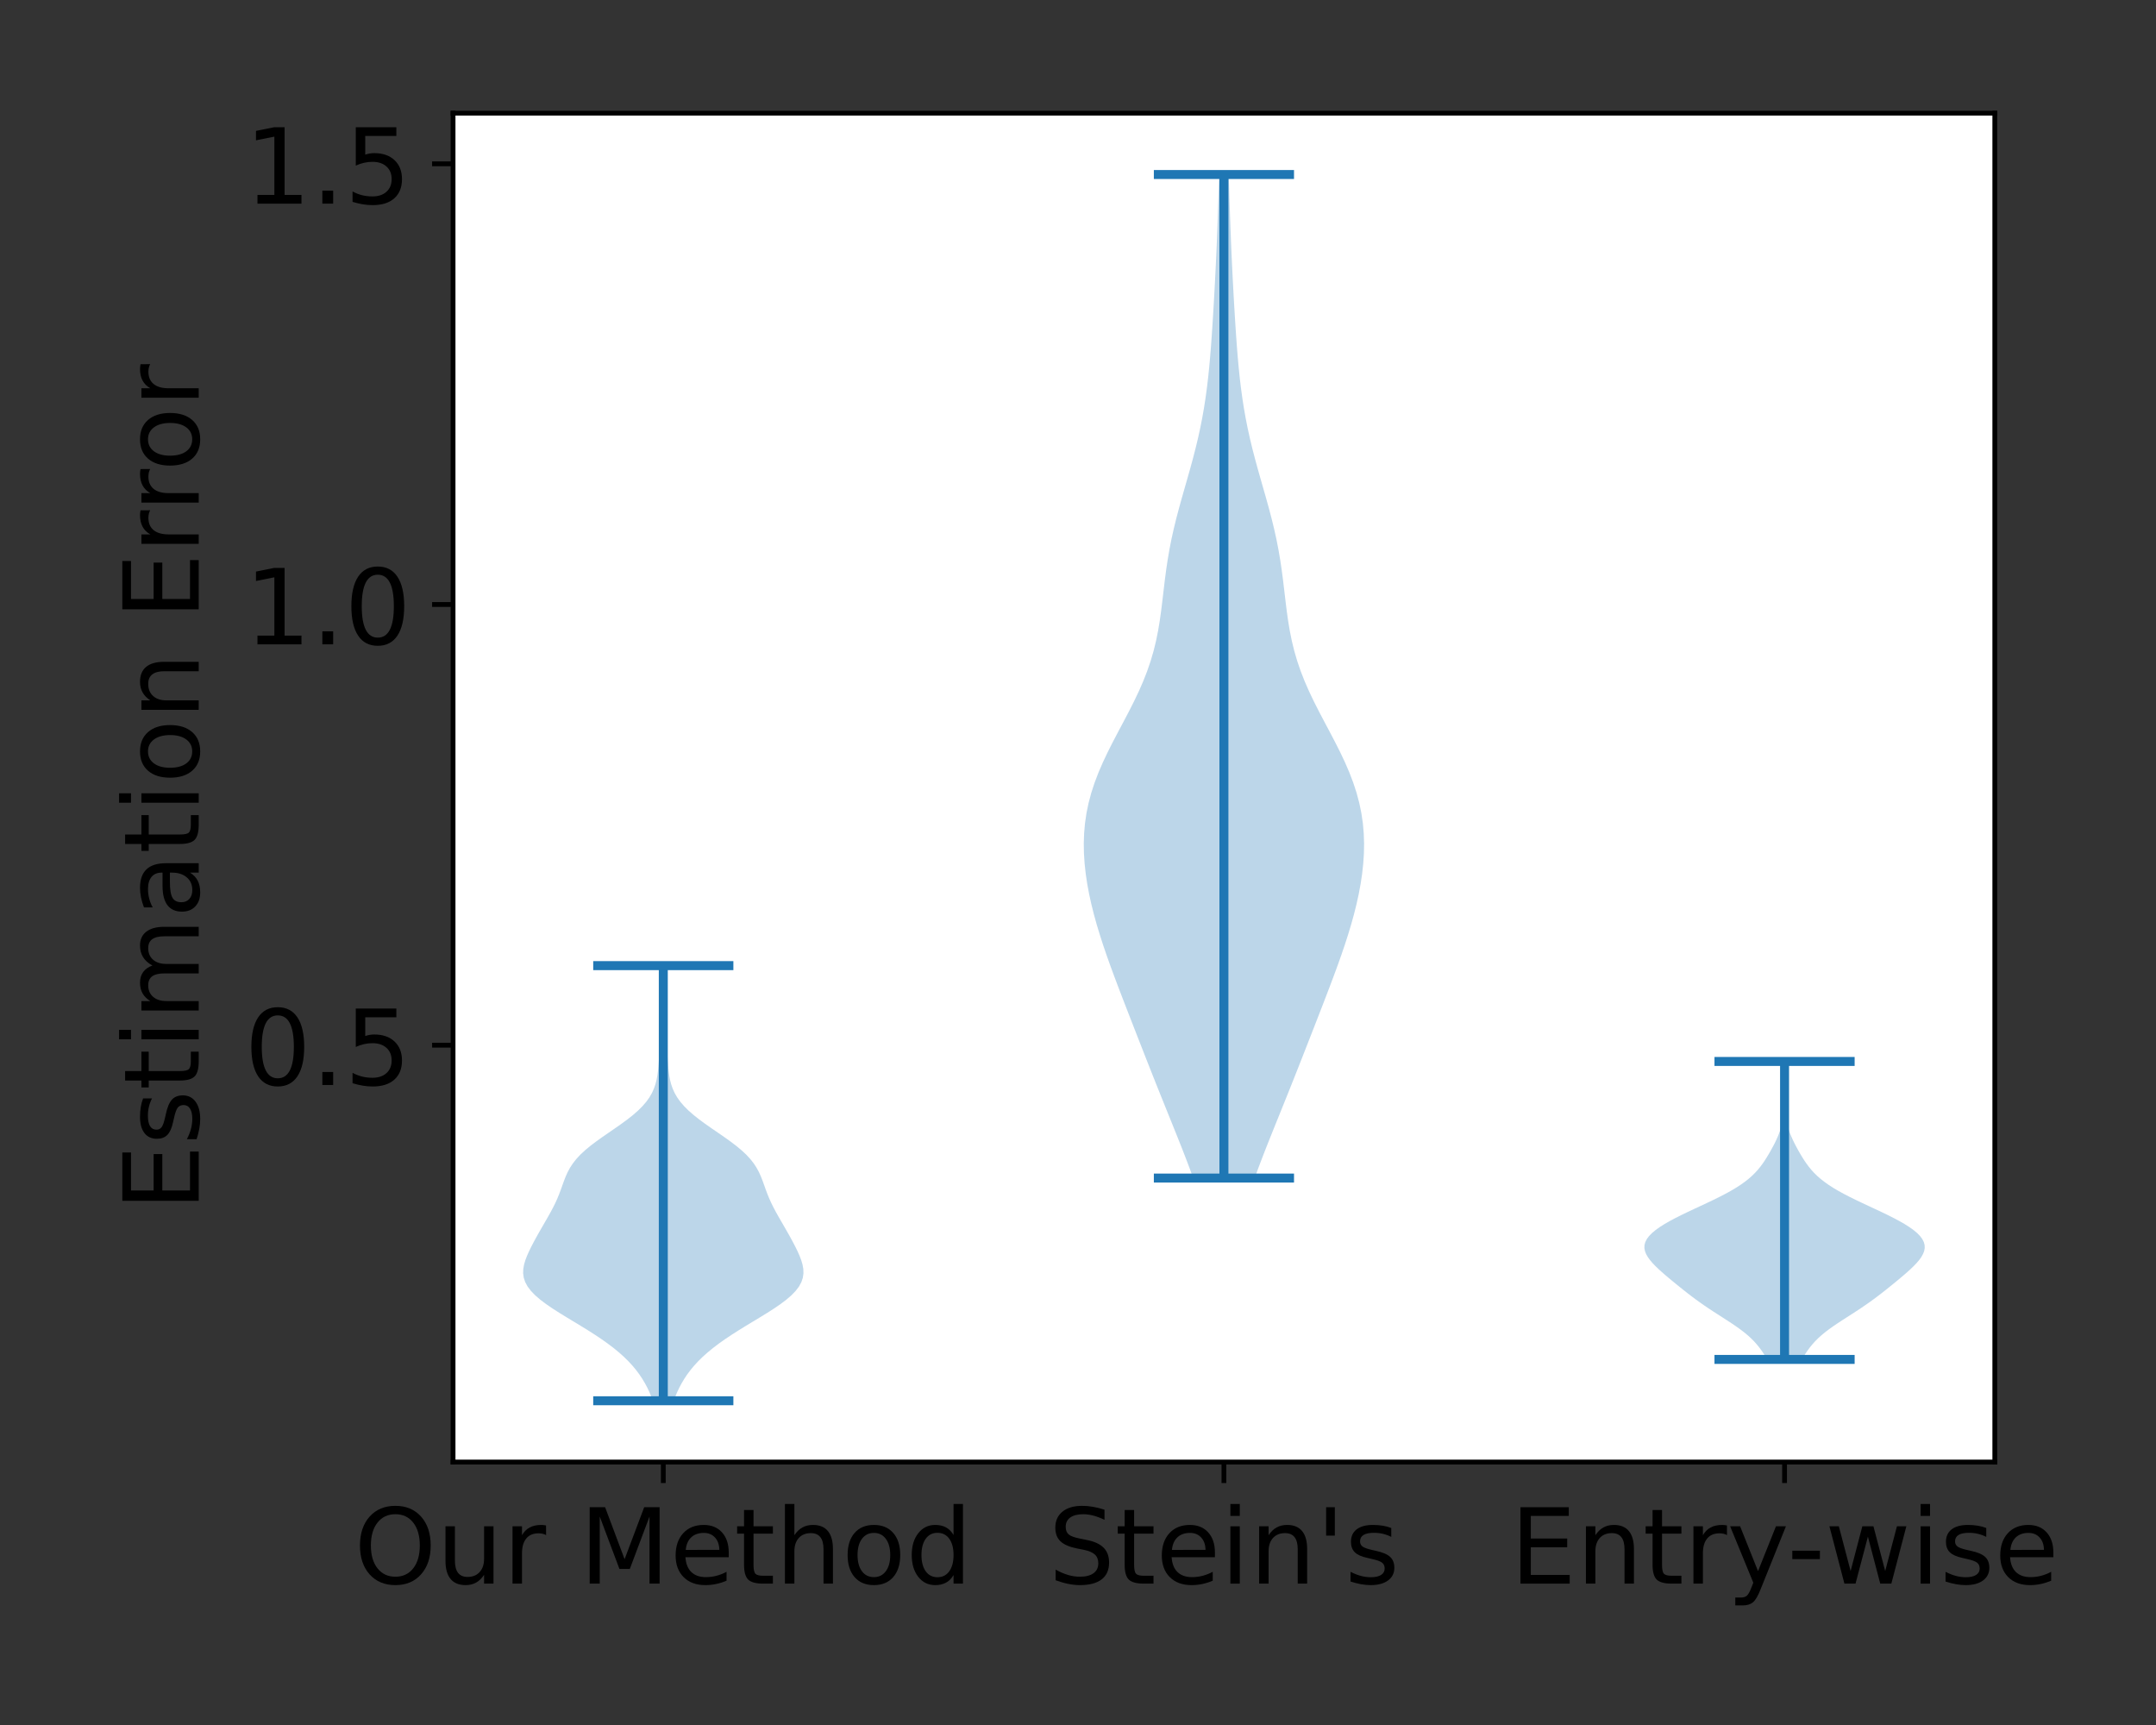 <?xml version="1.0" encoding="utf-8" standalone="no"?>
<!DOCTYPE svg PUBLIC "-//W3C//DTD SVG 1.1//EN"
  "http://www.w3.org/Graphics/SVG/1.1/DTD/svg11.dtd">
<!-- Created with matplotlib (https://matplotlib.org/) -->
<svg height="288pt" version="1.1" viewBox="0 0 360 288" width="360pt" xmlns="http://www.w3.org/2000/svg" xmlns:xlink="http://www.w3.org/1999/xlink">
 <rect x="0" y="0" width="360" height="288" fill="#333333" stroke="none"/>
 <defs>
  <style type="text/css">*{stroke-linecap:butt;stroke-linejoin:round;}</style>
 </defs>
 <g id="figure_1">
  <g id="patch_1">
   <path d="M 0 288 
L 360 288 
L 360 0 
L 0 0 
z
" style="fill:none;"/>
  </g>
  <g id="axes_1">
   <g id="patch_2">
    <path d="M 75.65 244.1 
L 333.083 244.1 
L 333.083 18.9 
L 75.65 18.9 
z
" style="fill:#ffffff;"/>
   </g>
   <g id="PolyCollection_1">
    <path clip-path="url(#pb902896a4b)" d="M 112.494 233.864 
L 109.015 233.864 
L 108.736 233.13 
L 108.424 232.396 
L 108.075 231.662 
L 107.683 230.928 
L 107.245 230.195 
L 106.754 229.461 
L 106.206 228.727 
L 105.595 227.993 
L 104.917 227.259 
L 104.169 226.526 
L 103.348 225.792 
L 102.453 225.058 
L 101.487 224.324 
L 100.452 223.59 
L 99.355 222.857 
L 98.205 222.123 
L 97.015 221.389 
L 95.803 220.655 
L 94.588 219.921 
L 93.395 219.188 
L 92.249 218.454 
L 91.177 217.72 
L 90.205 216.986 
L 89.356 216.252 
L 88.648 215.519 
L 88.093 214.785 
L 87.696 214.051 
L 87.452 213.317 
L 87.351 212.583 
L 87.377 211.85 
L 87.51 211.116 
L 87.727 210.382 
L 88.008 209.648 
L 88.334 208.914 
L 88.693 208.181 
L 89.074 207.447 
L 89.47 206.713 
L 89.878 205.979 
L 90.296 205.246 
L 90.719 204.512 
L 91.144 203.778 
L 91.565 203.044 
L 91.974 202.31 
L 92.364 201.577 
L 92.727 200.843 
L 93.059 200.109 
L 93.36 199.375 
L 93.637 198.641 
L 93.899 197.908 
L 94.163 197.174 
L 94.449 196.44 
L 94.779 195.706 
L 95.174 194.972 
L 95.653 194.239 
L 96.23 193.505 
L 96.912 192.771 
L 97.7 192.037 
L 98.585 191.303 
L 99.552 190.57 
L 100.579 189.836 
L 101.641 189.102 
L 102.709 188.368 
L 103.756 187.634 
L 104.755 186.901 
L 105.684 186.167 
L 106.524 185.433 
L 107.264 184.699 
L 107.898 183.965 
L 108.425 183.232 
L 108.851 182.498 
L 109.184 181.764 
L 109.438 181.03 
L 109.626 180.296 
L 109.762 179.563 
L 109.86 178.829 
L 109.933 178.095 
L 109.991 177.361 
L 110.042 176.627 
L 110.092 175.894 
L 110.143 175.16 
L 110.196 174.426 
L 110.25 173.692 
L 110.304 172.958 
L 110.353 172.225 
L 110.396 171.491 
L 110.43 170.757 
L 110.452 170.023 
L 110.461 169.289 
L 110.456 168.556 
L 110.438 167.822 
L 110.408 167.088 
L 110.369 166.354 
L 110.324 165.62 
L 110.276 164.887 
L 110.23 164.153 
L 110.189 163.419 
L 110.157 162.685 
L 110.137 161.951 
L 110.13 161.218 
L 111.379 161.218 
L 111.379 161.218 
L 111.372 161.951 
L 111.352 162.685 
L 111.32 163.419 
L 111.279 164.153 
L 111.233 164.887 
L 111.185 165.62 
L 111.14 166.354 
L 111.101 167.088 
L 111.071 167.822 
L 111.053 168.556 
L 111.048 169.289 
L 111.057 170.023 
L 111.079 170.757 
L 111.113 171.491 
L 111.156 172.225 
L 111.205 172.958 
L 111.259 173.692 
L 111.313 174.426 
L 111.366 175.16 
L 111.417 175.894 
L 111.467 176.627 
L 111.518 177.361 
L 111.576 178.095 
L 111.649 178.829 
L 111.747 179.563 
L 111.883 180.296 
L 112.071 181.03 
L 112.325 181.764 
L 112.658 182.498 
L 113.084 183.232 
L 113.611 183.965 
L 114.245 184.699 
L 114.985 185.433 
L 115.825 186.167 
L 116.754 186.901 
L 117.753 187.634 
L 118.8 188.368 
L 119.868 189.102 
L 120.93 189.836 
L 121.957 190.57 
L 122.924 191.303 
L 123.809 192.037 
L 124.596 192.771 
L 125.279 193.505 
L 125.856 194.239 
L 126.335 194.972 
L 126.73 195.706 
L 127.06 196.44 
L 127.346 197.174 
L 127.61 197.908 
L 127.872 198.641 
L 128.149 199.375 
L 128.45 200.109 
L 128.782 200.843 
L 129.145 201.577 
L 129.535 202.31 
L 129.944 203.044 
L 130.365 203.778 
L 130.79 204.512 
L 131.213 205.246 
L 131.631 205.979 
L 132.039 206.713 
L 132.435 207.447 
L 132.816 208.181 
L 133.175 208.914 
L 133.501 209.648 
L 133.782 210.382 
L 133.999 211.116 
L 134.132 211.85 
L 134.157 212.583 
L 134.057 213.317 
L 133.813 214.051 
L 133.416 214.785 
L 132.861 215.519 
L 132.153 216.252 
L 131.304 216.986 
L 130.332 217.72 
L 129.26 218.454 
L 128.114 219.188 
L 126.921 219.921 
L 125.706 220.655 
L 124.494 221.389 
L 123.304 222.123 
L 122.154 222.857 
L 121.057 223.59 
L 120.022 224.324 
L 119.056 225.058 
L 118.161 225.792 
L 117.34 226.526 
L 116.592 227.259 
L 115.914 227.993 
L 115.303 228.727 
L 114.755 229.461 
L 114.264 230.195 
L 113.826 230.928 
L 113.434 231.662 
L 113.085 232.396 
L 112.773 233.13 
L 112.494 233.864 
z
" style="fill:#1f77b4;fill-opacity:0.3;"/>
   </g>
   <g id="PolyCollection_2">
    <path clip-path="url(#pb902896a4b)" d="M 209.5 196.682 
L 199.233 196.682 
L 198.614 194.99 
L 197.972 193.298 
L 197.313 191.605 
L 196.641 189.913 
L 195.961 188.22 
L 195.278 186.528 
L 194.595 184.836 
L 193.913 183.143 
L 193.235 181.451 
L 192.562 179.758 
L 191.892 178.066 
L 191.226 176.374 
L 190.563 174.681 
L 189.902 172.989 
L 189.241 171.297 
L 188.582 169.604 
L 187.925 167.912 
L 187.272 166.219 
L 186.625 164.527 
L 185.989 162.835 
L 185.367 161.142 
L 184.765 159.45 
L 184.188 157.757 
L 183.642 156.065 
L 183.13 154.373 
L 182.66 152.68 
L 182.236 150.988 
L 181.863 149.296 
L 181.547 147.603 
L 181.293 145.911 
L 181.107 144.218 
L 180.995 142.526 
L 180.963 140.834 
L 181.02 139.141 
L 181.169 137.449 
L 181.417 135.756 
L 181.767 134.064 
L 182.219 132.372 
L 182.771 130.679 
L 183.416 128.987 
L 184.146 127.295 
L 184.946 125.602 
L 185.799 123.91 
L 186.686 122.217 
L 187.585 120.525 
L 188.474 118.833 
L 189.332 117.14 
L 190.14 115.448 
L 190.881 113.756 
L 191.546 112.063 
L 192.126 110.371 
L 192.62 108.678 
L 193.034 106.986 
L 193.375 105.294 
L 193.656 103.601 
L 193.892 101.909 
L 194.1 100.216 
L 194.298 98.524 
L 194.5 96.832 
L 194.722 95.139 
L 194.974 93.447 
L 195.264 91.755 
L 195.596 90.062 
L 195.97 88.37 
L 196.382 86.677 
L 196.826 84.985 
L 197.294 83.293 
L 197.775 81.6 
L 198.26 79.908 
L 198.738 78.215 
L 199.199 76.523 
L 199.636 74.831 
L 200.043 73.138 
L 200.414 71.446 
L 200.749 69.754 
L 201.046 68.061 
L 201.307 66.369 
L 201.536 64.676 
L 201.735 62.984 
L 201.908 61.292 
L 202.061 59.599 
L 202.198 57.907 
L 202.321 56.214 
L 202.435 54.522 
L 202.542 52.83 
L 202.644 51.137 
L 202.741 49.445 
L 202.833 47.753 
L 202.921 46.06 
L 203.005 44.368 
L 203.084 42.675 
L 203.158 40.983 
L 203.226 39.291 
L 203.29 37.598 
L 203.35 35.906 
L 203.407 34.214 
L 203.461 32.521 
L 203.514 30.829 
L 203.566 29.136 
L 205.167 29.136 
L 205.167 29.136 
L 205.219 30.829 
L 205.272 32.521 
L 205.326 34.214 
L 205.383 35.906 
L 205.442 37.598 
L 205.507 39.291 
L 205.575 40.983 
L 205.649 42.675 
L 205.728 44.368 
L 205.812 46.06 
L 205.9 47.753 
L 205.992 49.445 
L 206.089 51.137 
L 206.191 52.83 
L 206.298 54.522 
L 206.412 56.214 
L 206.535 57.907 
L 206.672 59.599 
L 206.825 61.292 
L 206.998 62.984 
L 207.197 64.676 
L 207.426 66.369 
L 207.687 68.061 
L 207.984 69.754 
L 208.319 71.446 
L 208.69 73.138 
L 209.097 74.831 
L 209.534 76.523 
L 209.995 78.215 
L 210.473 79.908 
L 210.958 81.6 
L 211.439 83.293 
L 211.907 84.985 
L 212.351 86.677 
L 212.763 88.37 
L 213.137 90.062 
L 213.469 91.755 
L 213.759 93.447 
L 214.011 95.139 
L 214.233 96.832 
L 214.435 98.524 
L 214.633 100.216 
L 214.841 101.909 
L 215.077 103.601 
L 215.358 105.294 
L 215.699 106.986 
L 216.112 108.678 
L 216.607 110.371 
L 217.187 112.063 
L 217.851 113.756 
L 218.593 115.448 
L 219.401 117.14 
L 220.259 118.833 
L 221.148 120.525 
L 222.047 122.217 
L 222.934 123.91 
L 223.787 125.602 
L 224.587 127.295 
L 225.317 128.987 
L 225.962 130.679 
L 226.514 132.372 
L 226.966 134.064 
L 227.316 135.756 
L 227.564 137.449 
L 227.713 139.141 
L 227.769 140.834 
L 227.738 142.526 
L 227.626 144.218 
L 227.44 145.911 
L 227.186 147.603 
L 226.87 149.296 
L 226.497 150.988 
L 226.073 152.68 
L 225.603 154.373 
L 225.091 156.065 
L 224.545 157.757 
L 223.968 159.45 
L 223.366 161.142 
L 222.744 162.835 
L 222.108 164.527 
L 221.461 166.219 
L 220.808 167.912 
L 220.151 169.604 
L 219.492 171.297 
L 218.831 172.989 
L 218.17 174.681 
L 217.507 176.374 
L 216.841 178.066 
L 216.171 179.758 
L 215.498 181.451 
L 214.82 183.143 
L 214.138 184.836 
L 213.455 186.528 
L 212.772 188.22 
L 212.092 189.913 
L 211.42 191.605 
L 210.761 193.298 
L 210.119 194.99 
L 209.5 196.682 
z
" style="fill:#1f77b4;fill-opacity:0.3;"/>
   </g>
   <g id="PolyCollection_3">
    <path clip-path="url(#pb902896a4b)" d="M 300.851 226.966 
L 295.106 226.966 
L 294.792 226.464 
L 294.465 225.961 
L 294.12 225.459 
L 293.747 224.956 
L 293.341 224.454 
L 292.891 223.951 
L 292.392 223.449 
L 291.84 222.946 
L 291.234 222.443 
L 290.576 221.941 
L 289.872 221.438 
L 289.131 220.936 
L 288.364 220.433 
L 287.583 219.931 
L 286.799 219.428 
L 286.022 218.926 
L 285.26 218.423 
L 284.52 217.92 
L 283.802 217.418 
L 283.108 216.915 
L 282.436 216.413 
L 281.781 215.91 
L 281.141 215.408 
L 280.511 214.905 
L 279.891 214.402 
L 279.277 213.9 
L 278.673 213.397 
L 278.079 212.895 
L 277.502 212.392 
L 276.947 211.89 
L 276.424 211.387 
L 275.942 210.885 
L 275.513 210.382 
L 275.149 209.879 
L 274.863 209.377 
L 274.669 208.874 
L 274.575 208.372 
L 274.593 207.869 
L 274.728 207.367 
L 274.984 206.864 
L 275.359 206.362 
L 275.851 205.859 
L 276.454 205.356 
L 277.158 204.854 
L 277.954 204.351 
L 278.831 203.849 
L 279.777 203.346 
L 280.777 202.844 
L 281.818 202.341 
L 282.886 201.839 
L 283.965 201.336 
L 285.038 200.833 
L 286.092 200.331 
L 287.111 199.828 
L 288.083 199.326 
L 288.997 198.823 
L 289.847 198.321 
L 290.627 197.818 
L 291.335 197.315 
L 291.974 196.813 
L 292.545 196.31 
L 293.056 195.808 
L 293.514 195.305 
L 293.925 194.803 
L 294.299 194.3 
L 294.644 193.798 
L 294.966 193.295 
L 295.271 192.792 
L 295.563 192.29 
L 295.844 191.787 
L 296.114 191.285 
L 296.371 190.782 
L 296.613 190.28 
L 296.838 189.777 
L 297.042 189.275 
L 297.224 188.772 
L 297.382 188.269 
L 297.516 187.767 
L 297.626 187.264 
L 297.713 186.762 
L 297.78 186.259 
L 297.829 185.757 
L 297.861 185.254 
L 297.879 184.752 
L 297.884 184.249 
L 297.878 183.746 
L 297.861 183.244 
L 297.835 182.741 
L 297.8 182.239 
L 297.757 181.736 
L 297.708 181.234 
L 297.655 180.731 
L 297.6 180.228 
L 297.545 179.726 
L 297.495 179.223 
L 297.452 178.721 
L 297.418 178.218 
L 297.397 177.716 
L 297.39 177.213 
L 298.567 177.213 
L 298.567 177.213 
L 298.559 177.716 
L 298.538 178.218 
L 298.505 178.721 
L 298.462 179.223 
L 298.411 179.726 
L 298.357 180.228 
L 298.302 180.731 
L 298.249 181.234 
L 298.2 181.736 
L 298.157 182.239 
L 298.122 182.741 
L 298.096 183.244 
L 298.079 183.746 
L 298.073 184.249 
L 298.078 184.752 
L 298.096 185.254 
L 298.128 185.757 
L 298.176 186.259 
L 298.244 186.762 
L 298.331 187.264 
L 298.441 187.767 
L 298.575 188.269 
L 298.733 188.772 
L 298.915 189.275 
L 299.119 189.777 
L 299.344 190.28 
L 299.586 190.782 
L 299.843 191.285 
L 300.113 191.787 
L 300.394 192.29 
L 300.686 192.792 
L 300.991 193.295 
L 301.313 193.798 
L 301.658 194.3 
L 302.032 194.803 
L 302.443 195.305 
L 302.9 195.808 
L 303.411 196.31 
L 303.983 196.813 
L 304.622 197.315 
L 305.33 197.818 
L 306.11 198.321 
L 306.959 198.823 
L 307.874 199.326 
L 308.846 199.828 
L 309.865 200.331 
L 310.919 200.833 
L 311.992 201.336 
L 313.071 201.839 
L 314.139 202.341 
L 315.18 202.844 
L 316.18 203.346 
L 317.126 203.849 
L 318.002 204.351 
L 318.799 204.854 
L 319.503 205.356 
L 320.106 205.859 
L 320.598 206.362 
L 320.973 206.864 
L 321.229 207.367 
L 321.364 207.869 
L 321.381 208.372 
L 321.288 208.874 
L 321.093 209.377 
L 320.808 209.879 
L 320.444 210.382 
L 320.015 210.885 
L 319.533 211.387 
L 319.01 211.89 
L 318.455 212.392 
L 317.878 212.895 
L 317.284 213.397 
L 316.68 213.9 
L 316.066 214.402 
L 315.446 214.905 
L 314.816 215.408 
L 314.176 215.91 
L 313.521 216.413 
L 312.849 216.915 
L 312.155 217.418 
L 311.437 217.92 
L 310.696 218.423 
L 309.935 218.926 
L 309.158 219.428 
L 308.374 219.931 
L 307.593 220.433 
L 306.826 220.936 
L 306.085 221.438 
L 305.381 221.941 
L 304.723 222.443 
L 304.117 222.946 
L 303.565 223.449 
L 303.066 223.951 
L 302.616 224.454 
L 302.209 224.956 
L 301.837 225.459 
L 301.491 225.961 
L 301.165 226.464 
L 300.851 226.966 
z
" style="fill:#1f77b4;fill-opacity:0.3;"/>
   </g>
   <g id="matplotlib.axis_1">
    <g id="xtick_1">
     <g id="line2d_1">
      <defs>
       <path d="M 0 0 
L 0 3.5 
" id="ma260885af4" style="stroke:#000000;stroke-width:0.8;"/>
      </defs>
      <g>
       <use style="stroke:#000000;stroke-width:0.8;" x="110.754" xlink:href="#ma260885af4" y="244.1"/>
      </g>
     </g>
     <g id="text_1">
      <!-- Our Method -->
      <g transform="translate(59.125 264.397)scale(0.175 -0.175)">
       <defs>
        <path d="M 39.406 66.219 
Q 28.656 66.219 22.328 58.203 
Q 16.016 50.203 16.016 36.375 
Q 16.016 22.609 22.328 14.594 
Q 28.656 6.594 39.406 6.594 
Q 50.141 6.594 56.422 14.594 
Q 62.703 22.609 62.703 36.375 
Q 62.703 50.203 56.422 58.203 
Q 50.141 66.219 39.406 66.219 
z
M 39.406 74.219 
Q 54.734 74.219 63.906 63.938 
Q 73.094 53.656 73.094 36.375 
Q 73.094 19.141 63.906 8.859 
Q 54.734 -1.422 39.406 -1.422 
Q 24.031 -1.422 14.812 8.828 
Q 5.609 19.094 5.609 36.375 
Q 5.609 53.656 14.812 63.938 
Q 24.031 74.219 39.406 74.219 
z
" id="DejaVuSans-79"/>
        <path d="M 8.5 21.578 
L 8.5 54.688 
L 17.484 54.688 
L 17.484 21.922 
Q 17.484 14.156 20.5 10.266 
Q 23.531 6.391 29.594 6.391 
Q 36.859 6.391 41.078 11.031 
Q 45.312 15.672 45.312 23.688 
L 45.312 54.688 
L 54.297 54.688 
L 54.297 0 
L 45.312 0 
L 45.312 8.406 
Q 42.047 3.422 37.719 1 
Q 33.406 -1.422 27.688 -1.422 
Q 18.266 -1.422 13.375 4.438 
Q 8.5 10.297 8.5 21.578 
z
M 31.109 56 
z
" id="DejaVuSans-117"/>
        <path d="M 41.109 46.297 
Q 39.594 47.172 37.812 47.578 
Q 36.031 48 33.891 48 
Q 26.266 48 22.188 43.047 
Q 18.109 38.094 18.109 28.812 
L 18.109 0 
L 9.078 0 
L 9.078 54.688 
L 18.109 54.688 
L 18.109 46.188 
Q 20.953 51.172 25.484 53.578 
Q 30.031 56 36.531 56 
Q 37.453 56 38.578 55.875 
Q 39.703 55.766 41.062 55.516 
z
" id="DejaVuSans-114"/>
        <path id="DejaVuSans-32"/>
        <path d="M 9.812 72.906 
L 24.516 72.906 
L 43.109 23.297 
L 61.812 72.906 
L 76.516 72.906 
L 76.516 0 
L 66.891 0 
L 66.891 64.016 
L 48.094 14.016 
L 38.188 14.016 
L 19.391 64.016 
L 19.391 0 
L 9.812 0 
z
" id="DejaVuSans-77"/>
        <path d="M 56.203 29.594 
L 56.203 25.203 
L 14.891 25.203 
Q 15.484 15.922 20.484 11.062 
Q 25.484 6.203 34.422 6.203 
Q 39.594 6.203 44.453 7.469 
Q 49.312 8.734 54.109 11.281 
L 54.109 2.781 
Q 49.266 0.734 44.188 -0.344 
Q 39.109 -1.422 33.891 -1.422 
Q 20.797 -1.422 13.156 6.188 
Q 5.516 13.812 5.516 26.812 
Q 5.516 40.234 12.766 48.109 
Q 20.016 56 32.328 56 
Q 43.359 56 49.781 48.891 
Q 56.203 41.797 56.203 29.594 
z
M 47.219 32.234 
Q 47.125 39.594 43.094 43.984 
Q 39.062 48.391 32.422 48.391 
Q 24.906 48.391 20.391 44.141 
Q 15.875 39.891 15.188 32.172 
z
" id="DejaVuSans-101"/>
        <path d="M 18.312 70.219 
L 18.312 54.688 
L 36.812 54.688 
L 36.812 47.703 
L 18.312 47.703 
L 18.312 18.016 
Q 18.312 11.328 20.141 9.422 
Q 21.969 7.516 27.594 7.516 
L 36.812 7.516 
L 36.812 0 
L 27.594 0 
Q 17.188 0 13.234 3.875 
Q 9.281 7.766 9.281 18.016 
L 9.281 47.703 
L 2.688 47.703 
L 2.688 54.688 
L 9.281 54.688 
L 9.281 70.219 
z
" id="DejaVuSans-116"/>
        <path d="M 54.891 33.016 
L 54.891 0 
L 45.906 0 
L 45.906 32.719 
Q 45.906 40.484 42.875 44.328 
Q 39.844 48.188 33.797 48.188 
Q 26.516 48.188 22.312 43.547 
Q 18.109 38.922 18.109 30.906 
L 18.109 0 
L 9.078 0 
L 9.078 75.984 
L 18.109 75.984 
L 18.109 46.188 
Q 21.344 51.125 25.703 53.562 
Q 30.078 56 35.797 56 
Q 45.219 56 50.047 50.172 
Q 54.891 44.344 54.891 33.016 
z
" id="DejaVuSans-104"/>
        <path d="M 30.609 48.391 
Q 23.391 48.391 19.188 42.75 
Q 14.984 37.109 14.984 27.297 
Q 14.984 17.484 19.156 11.844 
Q 23.344 6.203 30.609 6.203 
Q 37.797 6.203 41.984 11.859 
Q 46.188 17.531 46.188 27.297 
Q 46.188 37.016 41.984 42.703 
Q 37.797 48.391 30.609 48.391 
z
M 30.609 56 
Q 42.328 56 49.016 48.375 
Q 55.719 40.766 55.719 27.297 
Q 55.719 13.875 49.016 6.219 
Q 42.328 -1.422 30.609 -1.422 
Q 18.844 -1.422 12.172 6.219 
Q 5.516 13.875 5.516 27.297 
Q 5.516 40.766 12.172 48.375 
Q 18.844 56 30.609 56 
z
" id="DejaVuSans-111"/>
        <path d="M 45.406 46.391 
L 45.406 75.984 
L 54.391 75.984 
L 54.391 0 
L 45.406 0 
L 45.406 8.203 
Q 42.578 3.328 38.25 0.953 
Q 33.938 -1.422 27.875 -1.422 
Q 17.969 -1.422 11.734 6.484 
Q 5.516 14.406 5.516 27.297 
Q 5.516 40.188 11.734 48.094 
Q 17.969 56 27.875 56 
Q 33.938 56 38.25 53.625 
Q 42.578 51.266 45.406 46.391 
z
M 14.797 27.297 
Q 14.797 17.391 18.875 11.75 
Q 22.953 6.109 30.078 6.109 
Q 37.203 6.109 41.297 11.75 
Q 45.406 17.391 45.406 27.297 
Q 45.406 37.203 41.297 42.844 
Q 37.203 48.484 30.078 48.484 
Q 22.953 48.484 18.875 42.844 
Q 14.797 37.203 14.797 27.297 
z
" id="DejaVuSans-100"/>
       </defs>
       <use xlink:href="#DejaVuSans-79"/>
       <use x="78.711" xlink:href="#DejaVuSans-117"/>
       <use x="142.09" xlink:href="#DejaVuSans-114"/>
       <use x="183.203" xlink:href="#DejaVuSans-32"/>
       <use x="214.99" xlink:href="#DejaVuSans-77"/>
       <use x="301.27" xlink:href="#DejaVuSans-101"/>
       <use x="362.793" xlink:href="#DejaVuSans-116"/>
       <use x="402.002" xlink:href="#DejaVuSans-104"/>
       <use x="465.381" xlink:href="#DejaVuSans-111"/>
       <use x="526.562" xlink:href="#DejaVuSans-100"/>
      </g>
     </g>
    </g>
    <g id="xtick_2">
     <g id="line2d_2">
      <g>
       <use style="stroke:#000000;stroke-width:0.8;" x="204.366" xlink:href="#ma260885af4" y="244.1"/>
      </g>
     </g>
     <g id="text_2">
      <!-- Stein's -->
      <g transform="translate(175.058 264.397)scale(0.175 -0.175)">
       <defs>
        <path d="M 53.516 70.516 
L 53.516 60.891 
Q 47.906 63.578 42.922 64.891 
Q 37.938 66.219 33.297 66.219 
Q 25.25 66.219 20.875 63.094 
Q 16.5 59.969 16.5 54.203 
Q 16.5 49.359 19.406 46.891 
Q 22.312 44.438 30.422 42.922 
L 36.375 41.703 
Q 47.406 39.594 52.656 34.297 
Q 57.906 29 57.906 20.125 
Q 57.906 9.516 50.797 4.047 
Q 43.703 -1.422 29.984 -1.422 
Q 24.812 -1.422 18.969 -0.25 
Q 13.141 0.922 6.891 3.219 
L 6.891 13.375 
Q 12.891 10.016 18.656 8.297 
Q 24.422 6.594 29.984 6.594 
Q 38.422 6.594 43.016 9.906 
Q 47.609 13.234 47.609 19.391 
Q 47.609 24.75 44.312 27.781 
Q 41.016 30.812 33.5 32.328 
L 27.484 33.5 
Q 16.453 35.688 11.516 40.375 
Q 6.594 45.062 6.594 53.422 
Q 6.594 63.094 13.406 68.656 
Q 20.219 74.219 32.172 74.219 
Q 37.312 74.219 42.625 73.281 
Q 47.953 72.359 53.516 70.516 
z
" id="DejaVuSans-83"/>
        <path d="M 9.422 54.688 
L 18.406 54.688 
L 18.406 0 
L 9.422 0 
z
M 9.422 75.984 
L 18.406 75.984 
L 18.406 64.594 
L 9.422 64.594 
z
" id="DejaVuSans-105"/>
        <path d="M 54.891 33.016 
L 54.891 0 
L 45.906 0 
L 45.906 32.719 
Q 45.906 40.484 42.875 44.328 
Q 39.844 48.188 33.797 48.188 
Q 26.516 48.188 22.312 43.547 
Q 18.109 38.922 18.109 30.906 
L 18.109 0 
L 9.078 0 
L 9.078 54.688 
L 18.109 54.688 
L 18.109 46.188 
Q 21.344 51.125 25.703 53.562 
Q 30.078 56 35.797 56 
Q 45.219 56 50.047 50.172 
Q 54.891 44.344 54.891 33.016 
z
" id="DejaVuSans-110"/>
        <path d="M 17.922 72.906 
L 17.922 45.797 
L 9.625 45.797 
L 9.625 72.906 
z
" id="DejaVuSans-39"/>
        <path d="M 44.281 53.078 
L 44.281 44.578 
Q 40.484 46.531 36.375 47.5 
Q 32.281 48.484 27.875 48.484 
Q 21.188 48.484 17.844 46.438 
Q 14.5 44.391 14.5 40.281 
Q 14.5 37.156 16.891 35.375 
Q 19.281 33.594 26.516 31.984 
L 29.594 31.297 
Q 39.156 29.25 43.188 25.516 
Q 47.219 21.781 47.219 15.094 
Q 47.219 7.469 41.188 3.016 
Q 35.156 -1.422 24.609 -1.422 
Q 20.219 -1.422 15.453 -0.562 
Q 10.688 0.297 5.422 2 
L 5.422 11.281 
Q 10.406 8.688 15.234 7.391 
Q 20.062 6.109 24.812 6.109 
Q 31.156 6.109 34.562 8.281 
Q 37.984 10.453 37.984 14.406 
Q 37.984 18.062 35.516 20.016 
Q 33.062 21.969 24.703 23.781 
L 21.578 24.516 
Q 13.234 26.266 9.516 29.906 
Q 5.812 33.547 5.812 39.891 
Q 5.812 47.609 11.281 51.797 
Q 16.75 56 26.812 56 
Q 31.781 56 36.172 55.266 
Q 40.578 54.547 44.281 53.078 
z
" id="DejaVuSans-115"/>
       </defs>
       <use xlink:href="#DejaVuSans-83"/>
       <use x="63.477" xlink:href="#DejaVuSans-116"/>
       <use x="102.686" xlink:href="#DejaVuSans-101"/>
       <use x="164.209" xlink:href="#DejaVuSans-105"/>
       <use x="191.992" xlink:href="#DejaVuSans-110"/>
       <use x="255.371" xlink:href="#DejaVuSans-39"/>
       <use x="282.861" xlink:href="#DejaVuSans-115"/>
      </g>
     </g>
    </g>
    <g id="xtick_3">
     <g id="line2d_3">
      <g>
       <use style="stroke:#000000;stroke-width:0.8;" x="297.978" xlink:href="#ma260885af4" y="244.1"/>
      </g>
     </g>
     <g id="text_3">
      <!-- Entry-wise -->
      <g transform="translate(252.165 264.397)scale(0.175 -0.175)">
       <defs>
        <path d="M 9.812 72.906 
L 55.906 72.906 
L 55.906 64.594 
L 19.672 64.594 
L 19.672 43.016 
L 54.391 43.016 
L 54.391 34.719 
L 19.672 34.719 
L 19.672 8.297 
L 56.781 8.297 
L 56.781 0 
L 9.812 0 
z
" id="DejaVuSans-69"/>
        <path d="M 32.172 -5.078 
Q 28.375 -14.844 24.75 -17.812 
Q 21.141 -20.797 15.094 -20.797 
L 7.906 -20.797 
L 7.906 -13.281 
L 13.188 -13.281 
Q 16.891 -13.281 18.938 -11.516 
Q 21 -9.766 23.484 -3.219 
L 25.094 0.875 
L 2.984 54.688 
L 12.5 54.688 
L 29.594 11.922 
L 46.688 54.688 
L 56.203 54.688 
z
" id="DejaVuSans-121"/>
        <path d="M 4.891 31.391 
L 31.203 31.391 
L 31.203 23.391 
L 4.891 23.391 
z
" id="DejaVuSans-45"/>
        <path d="M 4.203 54.688 
L 13.188 54.688 
L 24.422 12.016 
L 35.594 54.688 
L 46.188 54.688 
L 57.422 12.016 
L 68.609 54.688 
L 77.594 54.688 
L 63.281 0 
L 52.688 0 
L 40.922 44.828 
L 29.109 0 
L 18.5 0 
z
" id="DejaVuSans-119"/>
       </defs>
       <use xlink:href="#DejaVuSans-69"/>
       <use x="63.184" xlink:href="#DejaVuSans-110"/>
       <use x="126.562" xlink:href="#DejaVuSans-116"/>
       <use x="165.771" xlink:href="#DejaVuSans-114"/>
       <use x="206.885" xlink:href="#DejaVuSans-121"/>
       <use x="264.314" xlink:href="#DejaVuSans-45"/>
       <use x="300.398" xlink:href="#DejaVuSans-119"/>
       <use x="382.186" xlink:href="#DejaVuSans-105"/>
       <use x="409.969" xlink:href="#DejaVuSans-115"/>
       <use x="462.068" xlink:href="#DejaVuSans-101"/>
      </g>
     </g>
    </g>
   </g>
   <g id="matplotlib.axis_2">
    <g id="ytick_1">
     <g id="line2d_4">
      <defs>
       <path d="M 0 0 
L -3.5 0 
" id="m1edbc24f45" style="stroke:#000000;stroke-width:0.8;"/>
      </defs>
      <g>
       <use style="stroke:#000000;stroke-width:0.8;" x="75.65" xlink:href="#m1edbc24f45" y="174.498"/>
      </g>
     </g>
     <g id="text_4">
      <!-- 0.5 -->
      <g transform="translate(40.82 181.147)scale(0.175 -0.175)">
       <defs>
        <path d="M 31.781 66.406 
Q 24.172 66.406 20.328 58.906 
Q 16.5 51.422 16.5 36.375 
Q 16.5 21.391 20.328 13.891 
Q 24.172 6.391 31.781 6.391 
Q 39.453 6.391 43.281 13.891 
Q 47.125 21.391 47.125 36.375 
Q 47.125 51.422 43.281 58.906 
Q 39.453 66.406 31.781 66.406 
z
M 31.781 74.219 
Q 44.047 74.219 50.516 64.516 
Q 56.984 54.828 56.984 36.375 
Q 56.984 17.969 50.516 8.266 
Q 44.047 -1.422 31.781 -1.422 
Q 19.531 -1.422 13.062 8.266 
Q 6.594 17.969 6.594 36.375 
Q 6.594 54.828 13.062 64.516 
Q 19.531 74.219 31.781 74.219 
z
" id="DejaVuSans-48"/>
        <path d="M 10.688 12.406 
L 21 12.406 
L 21 0 
L 10.688 0 
z
" id="DejaVuSans-46"/>
        <path d="M 10.797 72.906 
L 49.516 72.906 
L 49.516 64.594 
L 19.828 64.594 
L 19.828 46.734 
Q 21.969 47.469 24.109 47.828 
Q 26.266 48.188 28.422 48.188 
Q 40.625 48.188 47.75 41.5 
Q 54.891 34.812 54.891 23.391 
Q 54.891 11.625 47.562 5.094 
Q 40.234 -1.422 26.906 -1.422 
Q 22.312 -1.422 17.547 -0.641 
Q 12.797 0.141 7.719 1.703 
L 7.719 11.625 
Q 12.109 9.234 16.797 8.062 
Q 21.484 6.891 26.703 6.891 
Q 35.156 6.891 40.078 11.328 
Q 45.016 15.766 45.016 23.391 
Q 45.016 31 40.078 35.438 
Q 35.156 39.891 26.703 39.891 
Q 22.75 39.891 18.812 39.016 
Q 14.891 38.141 10.797 36.281 
z
" id="DejaVuSans-53"/>
       </defs>
       <use xlink:href="#DejaVuSans-48"/>
       <use x="63.623" xlink:href="#DejaVuSans-46"/>
       <use x="95.41" xlink:href="#DejaVuSans-53"/>
      </g>
     </g>
    </g>
    <g id="ytick_2">
     <g id="line2d_5">
      <g>
       <use style="stroke:#000000;stroke-width:0.8;" x="75.65" xlink:href="#m1edbc24f45" y="100.924"/>
      </g>
     </g>
     <g id="text_5">
      <!-- 1.0 -->
      <g transform="translate(40.82 107.573)scale(0.175 -0.175)">
       <defs>
        <path d="M 12.406 8.297 
L 28.516 8.297 
L 28.516 63.922 
L 10.984 60.406 
L 10.984 69.391 
L 28.422 72.906 
L 38.281 72.906 
L 38.281 8.297 
L 54.391 8.297 
L 54.391 0 
L 12.406 0 
z
" id="DejaVuSans-49"/>
       </defs>
       <use xlink:href="#DejaVuSans-49"/>
       <use x="63.623" xlink:href="#DejaVuSans-46"/>
       <use x="95.41" xlink:href="#DejaVuSans-48"/>
      </g>
     </g>
    </g>
    <g id="ytick_3">
     <g id="line2d_6">
      <g>
       <use style="stroke:#000000;stroke-width:0.8;" x="75.65" xlink:href="#m1edbc24f45" y="27.35"/>
      </g>
     </g>
     <g id="text_6">
      <!-- 1.5 -->
      <g transform="translate(40.82 33.999)scale(0.175 -0.175)">
       <use xlink:href="#DejaVuSans-49"/>
       <use x="63.623" xlink:href="#DejaVuSans-46"/>
       <use x="95.41" xlink:href="#DejaVuSans-53"/>
      </g>
     </g>
    </g>
    <g id="text_7">
     <!-- Estimation Error -->
     <g transform="translate(33.18 202.199)rotate(-90)scale(0.175 -0.175)">
      <defs>
       <path d="M 52 44.188 
Q 55.375 50.25 60.062 53.125 
Q 64.75 56 71.094 56 
Q 79.641 56 84.281 50.016 
Q 88.922 44.047 88.922 33.016 
L 88.922 0 
L 79.891 0 
L 79.891 32.719 
Q 79.891 40.578 77.094 44.375 
Q 74.312 48.188 68.609 48.188 
Q 61.625 48.188 57.562 43.547 
Q 53.516 38.922 53.516 30.906 
L 53.516 0 
L 44.484 0 
L 44.484 32.719 
Q 44.484 40.625 41.703 44.406 
Q 38.922 48.188 33.109 48.188 
Q 26.219 48.188 22.156 43.531 
Q 18.109 38.875 18.109 30.906 
L 18.109 0 
L 9.078 0 
L 9.078 54.688 
L 18.109 54.688 
L 18.109 46.188 
Q 21.188 51.219 25.484 53.609 
Q 29.781 56 35.688 56 
Q 41.656 56 45.828 52.969 
Q 50 49.953 52 44.188 
z
" id="DejaVuSans-109"/>
       <path d="M 34.281 27.484 
Q 23.391 27.484 19.188 25 
Q 14.984 22.516 14.984 16.5 
Q 14.984 11.719 18.141 8.906 
Q 21.297 6.109 26.703 6.109 
Q 34.188 6.109 38.703 11.406 
Q 43.219 16.703 43.219 25.484 
L 43.219 27.484 
z
M 52.203 31.203 
L 52.203 0 
L 43.219 0 
L 43.219 8.297 
Q 40.141 3.328 35.547 0.953 
Q 30.953 -1.422 24.312 -1.422 
Q 15.922 -1.422 10.953 3.297 
Q 6 8.016 6 15.922 
Q 6 25.141 12.172 29.828 
Q 18.359 34.516 30.609 34.516 
L 43.219 34.516 
L 43.219 35.406 
Q 43.219 41.609 39.141 45 
Q 35.062 48.391 27.688 48.391 
Q 23 48.391 18.547 47.266 
Q 14.109 46.141 10.016 43.891 
L 10.016 52.203 
Q 14.938 54.109 19.578 55.047 
Q 24.219 56 28.609 56 
Q 40.484 56 46.344 49.844 
Q 52.203 43.703 52.203 31.203 
z
" id="DejaVuSans-97"/>
      </defs>
      <use xlink:href="#DejaVuSans-69"/>
      <use x="63.184" xlink:href="#DejaVuSans-115"/>
      <use x="115.283" xlink:href="#DejaVuSans-116"/>
      <use x="154.492" xlink:href="#DejaVuSans-105"/>
      <use x="182.275" xlink:href="#DejaVuSans-109"/>
      <use x="279.688" xlink:href="#DejaVuSans-97"/>
      <use x="340.967" xlink:href="#DejaVuSans-116"/>
      <use x="380.176" xlink:href="#DejaVuSans-105"/>
      <use x="407.959" xlink:href="#DejaVuSans-111"/>
      <use x="469.141" xlink:href="#DejaVuSans-110"/>
      <use x="532.52" xlink:href="#DejaVuSans-32"/>
      <use x="564.307" xlink:href="#DejaVuSans-69"/>
      <use x="627.49" xlink:href="#DejaVuSans-114"/>
      <use x="666.854" xlink:href="#DejaVuSans-114"/>
      <use x="705.717" xlink:href="#DejaVuSans-111"/>
      <use x="766.898" xlink:href="#DejaVuSans-114"/>
     </g>
    </g>
   </g>
   <g id="LineCollection_1">
    <path clip-path="url(#pb902896a4b)" d="M 99.053 161.218 
L 122.456 161.218 
" style="fill:none;stroke:#1f77b4;stroke-width:1.5;"/>
    <path clip-path="url(#pb902896a4b)" d="M 192.665 29.136 
L 216.068 29.136 
" style="fill:none;stroke:#1f77b4;stroke-width:1.5;"/>
    <path clip-path="url(#pb902896a4b)" d="M 286.277 177.213 
L 309.68 177.213 
" style="fill:none;stroke:#1f77b4;stroke-width:1.5;"/>
   </g>
   <g id="LineCollection_2">
    <path clip-path="url(#pb902896a4b)" d="M 99.053 233.864 
L 122.456 233.864 
" style="fill:none;stroke:#1f77b4;stroke-width:1.5;"/>
    <path clip-path="url(#pb902896a4b)" d="M 192.665 196.682 
L 216.068 196.682 
" style="fill:none;stroke:#1f77b4;stroke-width:1.5;"/>
    <path clip-path="url(#pb902896a4b)" d="M 286.277 226.966 
L 309.68 226.966 
" style="fill:none;stroke:#1f77b4;stroke-width:1.5;"/>
   </g>
   <g id="LineCollection_3">
    <path clip-path="url(#pb902896a4b)" d="M 110.754 233.864 
L 110.754 161.218 
" style="fill:none;stroke:#1f77b4;stroke-width:1.5;"/>
    <path clip-path="url(#pb902896a4b)" d="M 204.366 196.682 
L 204.366 29.136 
" style="fill:none;stroke:#1f77b4;stroke-width:1.5;"/>
    <path clip-path="url(#pb902896a4b)" d="M 297.978 226.966 
L 297.978 177.213 
" style="fill:none;stroke:#1f77b4;stroke-width:1.5;"/>
   </g>
   <g id="patch_3">
    <path d="M 75.65 244.1 
L 75.65 18.9 
" style="fill:none;stroke:#000000;stroke-linecap:square;stroke-linejoin:miter;stroke-width:0.8;"/>
   </g>
   <g id="patch_4">
    <path d="M 333.083 244.1 
L 333.083 18.9 
" style="fill:none;stroke:#000000;stroke-linecap:square;stroke-linejoin:miter;stroke-width:0.8;"/>
   </g>
   <g id="patch_5">
    <path d="M 75.65 244.1 
L 333.083 244.1 
" style="fill:none;stroke:#000000;stroke-linecap:square;stroke-linejoin:miter;stroke-width:0.8;"/>
   </g>
   <g id="patch_6">
    <path d="M 75.65 18.9 
L 333.083 18.9 
" style="fill:none;stroke:#000000;stroke-linecap:square;stroke-linejoin:miter;stroke-width:0.8;"/>
   </g>
  </g>
 </g>
 <defs>
  <clipPath id="pb902896a4b">
   <rect height="225.2" width="257.433" x="75.65" y="18.9"/>
  </clipPath>
 </defs>
</svg>
